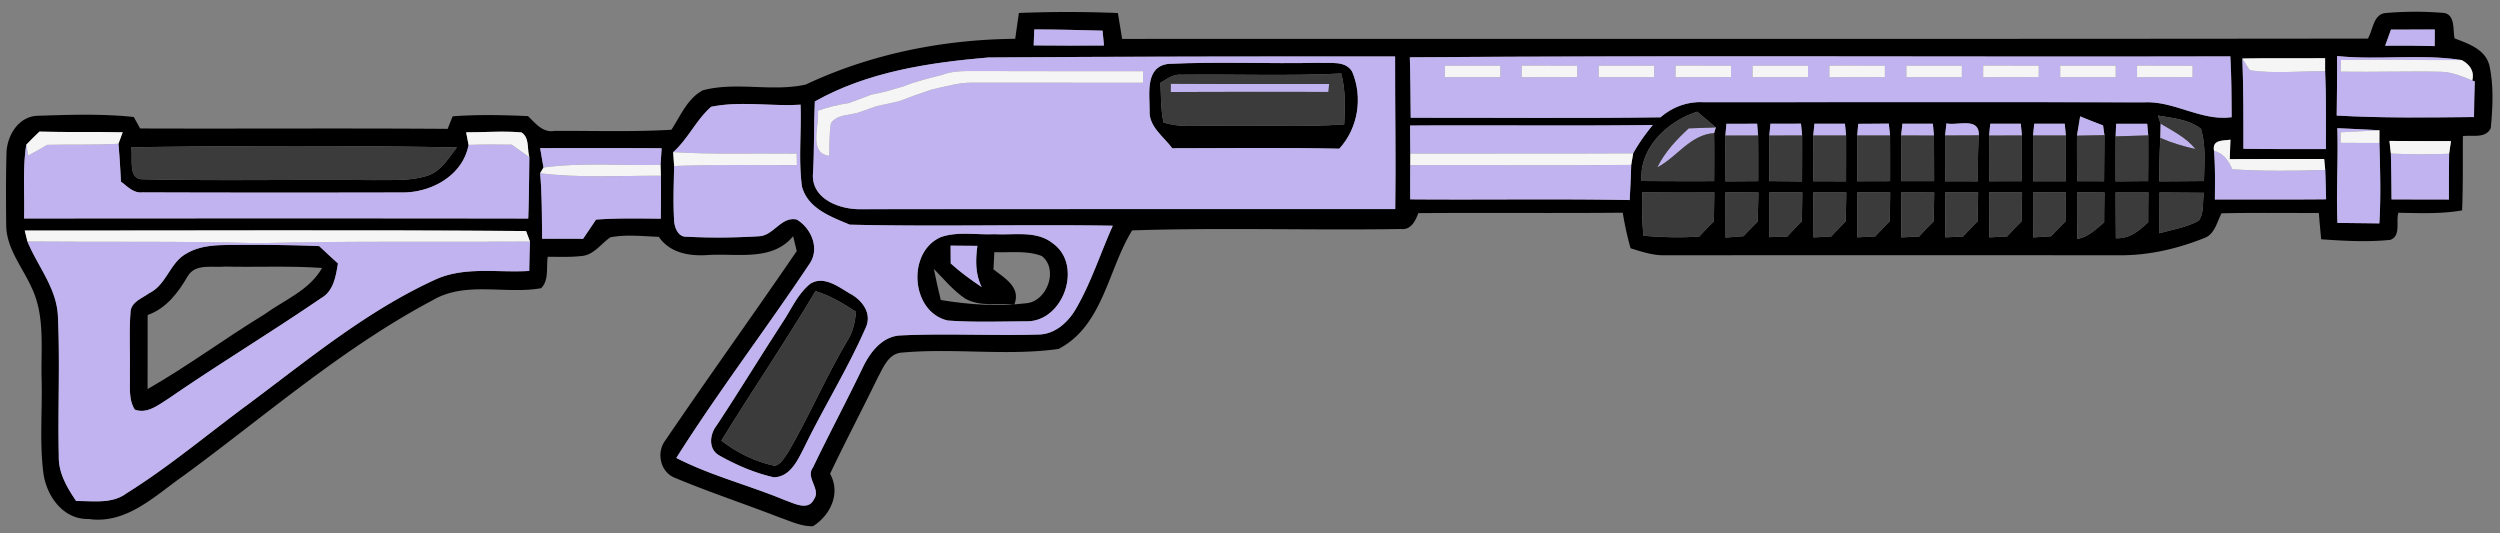 <svg data-v-ea210746="" viewBox="0 0 455 97" xmlns="http://www.w3.org/2000/svg" fill="#7d7e7d" class="ui-icon max-h-full absolute left-1/2 top-1/2 -translate-x-1/2 -translate-y-1/2 z-[201] w-[70%]" style="fill: rgb(192, 179, 239); opacity: 1;"><rect x="0" y="0" width="455" height="97" fill="#808080" stroke="none"/><g fill="#000"><path d="M185.44 2.36c6-.24 12.01-.23 18.01.01.27 1.57.52 3.14.78 4.71 75.57-.01 151.15.03 226.72-.06.94-1.54.96-4.31 3.11-4.64 3.6-.31 7.25-.33 10.86-.01 1.96.48 1.47 3.08 1.82 4.62 2.54.97 5.65 2 6.35 5.02.78 3.69.58 7.57.23 11.31-.95 1.96-3.36 1.2-5.08 1.46-.02 4.5.04 9.01-.14 13.51-3.83.67-7.73.5-11.6.43-.48 1.57.52 4.19-1.45 4.93-4.18.44-8.41.19-12.6-.1-.15-1.6-.3-3.19-.42-4.79-5.9.02-11.81-.07-17.71.06-.84 1.59-1.23 3.81-3.13 4.5-4.82 1.93-9.99 3.14-15.2 3.14-27.65-.02-55.3-.02-82.96 0-2.17.05-4.23-.64-6.27-1.28a59.71 59.71 0 01-1.42-6.47c-12.4.12-24.81-.02-37.21.08-.51 1.42-1.34 3.1-3.15 2.89-16.3.26-32.64-.28-48.93.25-4.4 7.11-5.29 17.38-13.4 21.58-9.41 1.31-19.01-.2-28.46.66-2.48.13-3.4 2.67-4.42 4.52-2.85 5.87-5.9 11.65-8.7 17.54 1.98 3.52.09 7.52-3.1 9.54-2.13.07-4.1-.92-6.07-1.59-6.3-2.45-12.72-4.57-18.95-7.17-2.77-.99-3.58-4.64-1.83-6.9 7.84-11.55 16.01-22.89 23.89-34.42-.17-.68-.5-2.03-.66-2.71-3.75 4.6-10.14 3.12-15.32 3.42-3.41.27-7.06-.28-9.13-3.3-2.93-.1-5.92-.47-8.82.09-1.71 1.17-3 3.22-5.22 3.4-2.05.24-4.12.14-6.17.14-.32 1.87.29 4.24-1.21 5.72-6.53 1.16-13.77-1.36-19.81 2.23-16.33 8.67-30.31 20.93-45.15 31.82-5.23 3.63-10.45 8.98-17.42 7.95-4.64.14-7.73-4.3-8.22-8.5-.7-5.63-.15-11.32-.31-16.98-.15-5.56.67-11.48-1.83-16.66-1.66-3.7-4.56-7.06-4.61-11.29-.05-4.36-.07-8.72.05-13.08.05-3.2 2.15-6.77 5.67-6.87 5.82-.19 11.71-.39 17.5.22.29.52.86 1.57 1.15 2.09 18.66.07 37.32-.07 55.98.07.22-.57.67-1.71.9-2.28 4.56-.35 9.15-.24 13.71-.04 1.36 1.29 2.68 3.08 4.83 2.69 7.09-.04 14.2.21 21.28-.21 1.66-2.54 2.93-5.72 5.75-7.19 6.1-1.59 12.57.33 18.69-1.03 11.88-5.6 25.03-8.21 38.13-8.33.22-1.57.44-3.13.67-4.7m2.8 3c-.03.72-.09 2.17-.11 2.9 4.26.05 8.53.04 12.79.02-.06-.67-.19-2.02-.25-2.7-4.15-.11-8.29-.22-12.43-.22m246.92.03c-.36.98-.72 1.96-1.06 2.93 3-.04 6-.02 9.01.07.01-1.01.01-2.02.02-3.02-2.66.02-5.32.03-7.97.02M148.3 18.47c-.21 4.48-.07 9.02-.36 13.52.01 4.5 5.29 6.24 9.04 6.08 32.31-.04 64.63 0 96.95-.02.14-9.26-.05-18.52-.02-27.77-24.66-.02-49.32.01-73.98.18-10.81.92-22.07 2.61-31.63 8.01m108.29-8.04c.11 3.66.12 7.33.16 11 15.16-.02 30.31.13 45.46-.08 2.17-1.89 4.93-2.91 7.82-2.75 26.68.01 53.35-.06 80.02.03 5.62-.36 10.5 3.47 16.11 2.7-.02-3.69-.03-7.38-.24-11.07-49.78.13-99.56-.2-149.33.17m168.76-.23c0 3.61-.01 7.22-.07 10.83 8.32.47 16.66.36 24.99.27.02-2.16.06-4.32.14-6.48l-.46-.18c.43-1.74-.5-2.92-1.92-3.71-7.49-1.17-15.14.05-22.68-.73M408.3 27.08c5 .08 10.01.03 15.02.05-.01-4.72.08-9.44-.15-14.16v-2.38c-5.03.05-10.04-.04-15.06.06.2 5.47.2 10.95.19 16.43m-278.87-7.64c-2.71 2.37-4.2 5.84-6.91 8.25.04.64.13 1.9.17 2.53-.05 3.23-.2 6.47-.01 9.69 0 1.3.67 3.27 2.26 3.17 4.38.23 8.77.19 13.14-.08 2.72-.06 4.07-3.68 6.94-3.04 2.73 1.65 4.26 5.43 2.21 8.21-7.89 11.83-16.55 23.16-24.14 35.18 6.31 3.23 13.25 4.97 19.79 7.69 1.63.56 4.24 2.01 5.27-.19 1.31-1.81-1.59-3.9-.2-5.75 2.93-6.1 6.12-12.06 9.05-18.16 1.3-2.76 3.52-5.71 6.84-5.89 8.41-.4 16.85.08 25.27-.17 3.09-.09 5.51-2.45 6.9-5.02 2.67-4.69 4.31-9.87 6.52-14.78-15.96-.26-31.93.19-47.89-.19-3.43-1.46-7.62-2.93-8.69-6.96-.65-4.92-.07-9.92-.25-14.88-5.41.34-10.96-.71-16.27.39m169.33 13.5c4.41.04 8.81.04 13.22.03.02-2.91.03-5.83-.01-8.74.08-.26.23-.78.31-1.04-1.13-.96-2.26-1.91-3.39-2.86-5.37 1.73-10.59 6.54-10.13 12.61m79.83-11.76c-.19 1.17-.39 2.34-.58 3.51-.02 2.76 0 5.52.03 8.29 1.62 0 3.26 0 4.9.01.03-2.8.05-5.59.07-8.39-.07-.44-.19-1.33-.25-1.78-1.41-.52-2.79-1.07-4.17-1.64m14.14-.15c.13.37.38 1.11.51 1.48-.02.64-.04 1.93-.06 2.58-.14 2.63-.19 5.28-.19 7.92 2.71-.02 5.42-.03 8.14-.06.05-3.16.38-6.43-.55-9.5-2.24-1.72-5.17-1.96-7.85-2.42m-136.09 1.82c0 1.69.02 3.39.04 5.09-.01.53-.01 1.59-.01 2.12-.02 2.07-.02 4.15-.01 6.22 13.31.11 26.63-.12 39.94.13.12-2.13.22-4.26.28-6.4l.36-2.1c1.01-1.84 2.24-3.54 3.57-5.16-14.73.19-29.45 0-44.17.1m57.57-.32c-.05.53-.14 1.6-.19 2.14-.02 2.78-.01 5.56.03 8.34 1.98-.01 3.96-.03 5.95-.04.01-2.77.01-5.54-.02-8.31-.05-.54-.14-1.61-.18-2.14-1.87.01-3.73.01-5.59.01m8.01-.01l-.2 2.15c-.03 2.76-.03 5.53-.02 8.29l5.97.06c.02-2.79.03-5.58.02-8.37-.05-.53-.16-1.6-.21-2.14-1.86.01-3.71.01-5.56.01m8.01 0c-.05.53-.16 1.6-.22 2.14-.02 2.78-.01 5.56.02 8.33 1.98 0 3.96.01 5.95.01.02-2.78.02-5.56.01-8.34-.05-.54-.16-1.61-.21-2.14h-5.55m7.97.02c-.05.53-.14 1.59-.18 2.12-.02 2.78-.01 5.56.01 8.33 1.99-.01 3.97-.01 5.97-.02 0-2.77.01-5.54-.01-8.31-.06-.54-.17-1.62-.23-2.16-1.86.02-3.71.03-5.56.04m8.04-.02c-.06.53-.17 1.6-.23 2.13-.01 2.78 0 5.55.01 8.32h5.99c0-2.77-.01-5.53-.03-8.3l-.2-2.15h-5.54m8.01-.06l-.24 2.2c-.02 2.78-.01 5.56.02 8.34 1.98-.01 3.96-.01 5.94 0 0-2.79.01-5.59.17-8.37.13-3.39-3.82-1.72-5.89-2.17m7.98.06c-.06.54-.16 1.62-.21 2.15-.02 2.77-.01 5.54.01 8.32 1.98-.01 3.97-.01 5.96-.01.01-2.77.01-5.55 0-8.33-.05-.53-.16-1.6-.21-2.13h-5.55m8 0c-.05.53-.16 1.6-.22 2.14-.01 2.78 0 5.56.02 8.33h5.96c.01-2.78.01-5.55 0-8.33-.05-.53-.16-1.61-.21-2.14h-5.55m14.91.01c-.03.57-.07 1.71-.09 2.29-.02 2.73-.02 5.46-.01 8.19 1.97-.02 3.94-.04 5.92-.05.03-2.77.04-5.55.02-8.32-.05-.52-.14-1.58-.19-2.11h-5.65m40.25.8c.2 5.75-.23 11.49.03 17.24 2.54.03 5.08.05 7.62.09.3-4.88.15-9.76.01-14.64 0-.57.01-1.73.01-2.31-2.56-.15-5.12-.26-7.67-.38m-418.21.62c-.82.78-1.62 1.58-2.4 2.39-.69 4.45-.27 8.95-.4 13.42 30.59-.02 61.17-.04 91.76.01.13-3.72.16-7.45.2-11.18-.44-1.47.08-3.53-1.44-4.49-3.34-.3-6.71 0-10.06-.02l.44 2.29c-1.05 5.62-6.85 8.75-12.21 8.66-15.71.03-31.42.04-47.12-.02-1.64.2-2.76-1.08-3.94-1.96-.11-2.3-.25-4.6-.45-6.89.19-.52.57-1.56.77-2.08-5.05-.12-10.1.02-15.15-.13m395.77 3.48c.24 2.96.18 5.92.16 8.88 6.75-.03 13.49.03 20.24-.04-.04-1.78-.09-3.57-.16-5.35-.04-.5-.14-1.48-.19-1.98-5.73 0-11.46-.02-17.19.02.05-1.18.1-2.36.13-3.54-1.37.23-3.34-.06-2.99 2.01m31.93-1.78c.07.58.2 1.73.26 2.3.07 2.78.11 5.56.12 8.34 3.48.01 6.96.01 10.44.02 0-2.78.01-5.55.04-8.33.08-.58.25-1.73.34-2.3-3.74 0-7.47.01-11.2-.03M23.86 26.8c.42 1.87-.73 5.91 2.2 5.83 13.96.32 27.95.01 41.92.15 3.3-.06 6.71.21 9.9-.83 2.44-.83 3.76-3.22 5.28-5.12-19.76-.36-39.54-.31-59.3-.03m74.45.16c.15.89.45 2.65.61 3.53-.16.26-.47.78-.62 1.04.36 3.96.31 7.95.37 11.92 2.48-.01 4.96-.01 7.45.01.79-1.16 1.58-2.32 2.35-3.49 3.92-.3 7.86-.21 11.79-.17.03-2.61.07-5.21.02-7.82-.02-.49-.04-1.48-.06-1.98l.2-3.02c-7.37-.05-14.74-.04-22.11-.02m200.6 8.03c-.11 2.64-.06 5.29.2 7.92 3.38.27 6.77.39 10.16.13.86-.93 1.75-1.84 2.65-2.74.04-1.76.07-3.52.09-5.28-4.36.03-8.73.03-13.1-.03m15.12.01c0 2.75 0 5.49.02 8.24 1.08-.08 2.17-.17 3.27-.25.85-.9 1.71-1.79 2.58-2.67.05-1.76.1-3.52.14-5.29l-6.01-.03m8.01-.01c-.01 2.72-.01 5.44-.01 8.17 1.09-.04 2.18-.07 3.27-.11.85-.95 1.73-1.87 2.63-2.77.05-1.75.07-3.51.09-5.26l-5.98-.03m7.96.03c.01 2.73.02 5.46.06 8.19 1.07-.05 2.15-.11 3.24-.18.84-.93 1.71-1.84 2.61-2.73.06-1.76.09-3.52.12-5.28H330m8.03-.03c0 2.74 0 5.48.01 8.21l3.26-.18c.86-.93 1.73-1.83 2.62-2.73.05-1.76.08-3.51.1-5.27l-5.99-.03m7.98.02c0 2.73.01 5.47.04 8.2 1.08-.05 2.16-.11 3.25-.17.83-.95 1.69-1.85 2.61-2.72.06-1.76.09-3.52.12-5.29-2.01-.01-4.02-.01-6.02-.02m8.01-.01c0 2.73.01 5.47.03 8.2 1.08-.05 2.16-.11 3.24-.17.86-.93 1.74-1.85 2.64-2.75.04-1.76.07-3.51.09-5.27-2 0-4-.01-6-.01m8-.01c0 2.74 0 5.48.02 8.21 1.08-.05 2.17-.11 3.26-.17.84-.93 1.71-1.84 2.62-2.73.05-1.76.08-3.52.1-5.28l-6-.03m7.99.02c0 2.73.01 5.47.03 8.2l3.26-.21c.86-.9 1.73-1.81 2.62-2.7l.09-5.31c-2.01.01-4.01.01-6 .02m8.02-.02c0 2.83-.01 5.66.04 8.5 1.99-.35 3.42-1.77 4.89-3.04 0-1.81.03-3.62.06-5.42-1.67-.01-3.33-.03-4.99-.04m7.01.04c.01 2.78.02 5.55.05 8.33 2.43.12 4.26-1.34 5.89-2.94-.01-1.8.01-3.59.04-5.39h-5.98m8 0c-.01 2.48-.02 4.95-.02 7.43 2.4-.69 4.95-1.08 7.15-2.3 1.05-1.41.63-3.42.96-5.07l-8.09-.06M4.5 41.96c.12.5.37 1.49.49 1.99 1.85 4.46 5.23 8.37 5.54 13.38.41 8.56-.02 17.13.17 25.69-.08 3.06 1.52 5.73 3.16 8.17 3.08-.05 6.5.58 9.15-1.4 7.85-4.9 14.93-10.9 22.37-16.37C56.17 65.37 66.69 56.66 79 50.99c5.41-2.59 11.55-1.31 17.32-1.68.03-1.78.07-3.56.14-5.34l-.72-1.92c-30.41-.24-60.83-.07-91.24-.09z"></path><path d="M212.73 11.62c9.07-.42 18.18.01 27.26-.19 2.05.17 4.86-.51 6.11 1.62 1.96 4.65 1.09 10.27-2.35 14.01-10.13-.23-20.27-.09-30.4-.08-1.57-2.14-4.33-3.95-4.12-6.91 0-3.08-.84-8.02 3.5-8.45m-1.54 3.46c.13 2.4.06 4.83.56 7.2 2.97 1 6.18.53 9.26.62 7.88-.19 15.77.3 23.64-.26.14-3.09.27-6.24-.55-9.26-9.69.48-19.4.1-29.09.22-1.47-.15-2.64.79-3.82 1.48zm-39.95 28.07c3.11-1.08 6.51-.37 9.75-.53 3.56.22 7.68-.75 10.69 1.72 5.39 3.92 1.95 14-4.62 14.14-4.85.02-9.72.21-14.56-.14-6.75-1.54-7.5-12.47-1.26-15.19m1.77 1.56c0 .81.02 2.43.02 3.24 1.75 1.59 3.67 2.98 5.64 4.3-1.19-2.36-1.13-4.95-.79-7.5-1.62-.01-3.25-.03-4.87-.04m7.96 1.19l-.16 3.12c2.05 1.6 5.03 3.28 3.81 6.37-2.95-.21-6.19.47-8.9-1.01-2.21-1.47-3.91-3.56-5.76-5.44.38 1.89.79 3.78 1.26 5.66 5.16.86 10.45 1.22 15.66.58 3.72-.4 5.81-6.17 2.74-8.58-2.74-1.06-5.78-.6-8.65-.7zM34 46.11c2.4-1.42 5.26-1.51 7.97-1.53 5.37-.03 10.75-.02 16.12.21 1.13 1.06 2.27 2.12 3.42 3.16-.4 2.36-.79 5.04-3.09 6.33-9.16 6.27-18.69 12.01-27.83 18.32-1.79 1.11-3.81 2.79-6.06 1.95-1.22-1.94-.8-4.33-.9-6.5.09-3.73-.16-7.48.12-11.2.06-1.89 2.11-2.54 3.39-3.49 3.18-1.51 3.77-5.64 6.86-7.25m.17 4.15c-1.76 3.01-3.88 5.85-7.3 7.08-.01 4.49-.01 8.98-.01 13.47 7.28-4.16 14.04-9.19 21.21-13.56 3.64-2.65 8.23-4.38 10.55-8.48-5.86-.42-11.74-.12-17.61-.25-2.28.23-5.45-.63-6.84 1.74zm113.31 1.38c2.4-1.49 5.02.48 7.06 1.71 2.3 1.16 4.26 3.64 3.02 6.3-3.3 7.53-7.68 14.53-11.26 21.92-1.16 2.27-2.5 5.24-5.47 5.3-3.47-.78-6.81-2.22-9.9-3.96-2.09-1.17-1.78-3.88-.47-5.52 4.11-6.23 7.99-12.61 12.07-18.87 1.55-2.35 2.7-5.09 4.95-6.88m.93 1.35c-5.47 9.22-11.52 18.07-17.13 27.2 2.85 2.21 6.17 3.85 9.72 4.59 1.18-.26 1.73-1.51 2.4-2.39 3.89-6.65 6.89-13.78 10.83-20.4 1.02-1.57 1.38-3.41 1.58-5.24-2.33-1.5-4.71-2.98-7.4-3.76z"></path></g><path d="M188.24 5.36c4.14 0 8.28.11 12.43.22.06.68.19 2.03.25 2.7-4.26.02-8.53.03-12.79-.02.02-.73.08-2.18.11-2.9zm246.92.03c2.65.01 5.31 0 7.97-.02-.01 1-.01 2.01-.02 3.02-3.01-.09-6.01-.11-9.01-.07.34-.97.7-1.95 1.06-2.93zM148.3 18.47c9.56-5.4 20.82-7.09 31.63-8.01 24.66-.17 49.32-.2 73.98-.18-.03 9.25.16 18.51.02 27.77-32.32.02-64.64-.02-96.95.02-3.75.16-9.03-1.58-9.04-6.08.29-4.5.15-9.04.36-13.52m64.43-6.85c-4.34.43-3.5 5.37-3.5 8.45-.21 2.96 2.55 4.77 4.12 6.91 10.13-.01 20.27-.15 30.4.08 3.44-3.74 4.31-9.36 2.35-14.01-1.25-2.13-4.06-1.45-6.11-1.62-9.08.2-18.19-.23-27.26.19m-41.31 2.02c-2.37.61-4.76 1.16-7.03 2.1-.44.13-1.33.38-1.77.5-1.33.44-2.69.72-4.05.99-1.38.5-2.75 1.01-4.1 1.53-1.92.27-3.8.76-5.62 1.39.37 2.67-1.81 7.68 2.06 8.22.08-1.98-.01-3.98.32-5.94 1.12-1.71 3.59-1.39 5.34-2.06 1.01-.35 2.02-.71 3.03-1.07 1.34-.27 2.67-.55 4-.87.99-.37 1.99-.74 2.99-1.11 1.01-.33 2.02-.67 3.02-1.03 2.43-.53 4.84-1.27 7.36-1.25 10.35.02 20.71.03 31.06.02.01-.53.02-1.58.02-2.1-10.35-.02-20.7.02-31.06-.03-1.88-.01-3.8.03-5.57.71zm85.17-3.21c49.77-.37 99.55-.04 149.33-.17.21 3.69.22 7.38.24 11.07-5.61.77-10.49-3.06-16.11-2.7-26.67-.09-53.34-.02-80.02-.03-2.89-.16-5.65.86-7.82 2.75-15.15.21-30.3.06-45.46.08-.04-3.67-.05-7.34-.16-11m6.37 1.52c0 .53 0 1.57-.01 2.1 3.37.01 6.74.01 10.11 0v-2.1c-3.37-.01-6.73-.01-10.1 0m13.99-.01c0 .53-.01 1.59-.01 2.12 3.37 0 6.74 0 10.11-.02v-2.09c-3.37-.01-6.73-.01-10.1-.01m14.01.01v2.1c3.36.01 6.73.01 10.1 0v-2.1c-3.37-.01-6.74-.01-10.1 0m13.99-.01c0 .53-.01 1.59-.01 2.12 3.37 0 6.74 0 10.11-.02v-2.09c-3.37-.01-6.73-.01-10.1-.01m14.01.01v2.1c3.36.01 6.73.01 10.1 0v-2.1c-3.37-.01-6.74-.01-10.1 0m13.99-.01c0 .53-.01 1.59-.01 2.12 3.37 0 6.74 0 10.11-.02v-2.09c-3.37-.01-6.73-.01-10.1-.01m14.01.01v2.1c3.36.01 6.73.01 10.1 0v-2.1c-3.37-.01-6.74-.01-10.1 0m13.99-.01c0 .53-.01 1.59-.01 2.12 3.37 0 6.74 0 10.11-.02v-2.09c-3.37-.01-6.73-.01-10.1-.01m14.01.01v2.1c3.36.01 6.73.01 10.1 0v-2.1c-3.37-.01-6.74-.01-10.1 0m13.99-.01c0 .53-.01 1.59-.01 2.12 3.37 0 6.74 0 10.11-.02v-2.08c-3.37-.02-6.74-.02-10.1-.02zm36.4-1.74c7.54.78 15.19-.44 22.68.73-7.33.05-14.65-.12-21.97-.01-.01.53-.04 1.59-.06 2.12 6.03.1 12.05-.12 18.08.02 2.07-.01 3.98.84 5.87 1.58l.46.18c-.08 2.16-.12 4.32-.14 6.48-8.33.09-16.67.2-24.99-.27.06-3.61.07-7.22.07-10.83zM408.3 27.08c.01-5.48.01-10.96-.19-16.43.34.53 1.01 1.6 1.35 2.14 4.53.66 9.14.12 13.71.18.23 4.72.14 9.44.15 14.16-5.01-.02-10.02.03-15.02-.05z"></path><path d="M213.09 15.25c9.6.07 19.2.01 28.81.04-.03.36-.09 1.08-.13 1.44-9.56-.01-19.13-.04-28.7.02.01-.38.01-1.13.02-1.5zm-83.66 4.19c5.31-1.1 10.86-.05 16.27-.39.18 4.96-.4 9.96.25 14.88 1.07 4.03 5.26 5.5 8.69 6.96 15.96.38 31.93-.07 47.89.19-2.21 4.91-3.85 10.09-6.52 14.78-1.39 2.57-3.81 4.93-6.9 5.02-8.42.25-16.86-.23-25.27.17-3.32.18-5.54 3.13-6.84 5.89-2.93 6.1-6.12 12.06-9.05 18.16-1.39 1.85 1.51 3.94.2 5.75-1.03 2.2-3.64.75-5.27.19-6.54-2.72-13.48-4.46-19.79-7.69 7.59-12.02 16.25-23.35 24.14-35.18 2.05-2.78.52-6.56-2.21-8.21-2.87-.64-4.22 2.98-6.94 3.04-4.37.27-8.76.31-13.14.08-1.59.1-2.26-1.87-2.26-3.17-.19-3.22-.04-6.46.01-9.69 7.44-.3 14.89-.11 22.34-.18-.01-.52-.02-1.56-.03-2.08-7.49-.1-14.99.19-22.48-.27 2.71-2.41 4.2-5.88 6.91-8.25m41.81 23.71c-6.24 2.72-5.49 13.65 1.26 15.19 4.84.35 9.71.16 14.56.14 6.57-.14 10.01-10.22 4.62-14.14-3.01-2.47-7.13-1.5-10.69-1.72-3.24.16-6.64-.55-9.75.53m-23.76 8.49c-2.25 1.79-3.4 4.53-4.95 6.88-4.08 6.26-7.96 12.64-12.07 18.87-1.31 1.64-1.62 4.35.47 5.52 3.09 1.74 6.43 3.18 9.9 3.96 2.97-.06 4.31-3.03 5.47-5.3 3.58-7.39 7.96-14.39 11.26-21.92 1.24-2.66-.72-5.14-3.02-6.3-2.04-1.23-4.66-3.2-7.06-1.71zm231.11-30.46c1.38.57 2.76 1.12 4.17 1.64.06.45.18 1.34.25 1.78l-5 .09c.19-1.17.39-2.34.58-3.51zm-121.95 1.67c14.72-.1 29.44.09 44.17-.1-1.33 1.62-2.56 3.32-3.57 5.16-13.52.08-27.04 0-40.56.03-.02-1.7-.04-3.4-.04-5.09zm50.71.51c1.64-.05 3.28-.11 4.93-.17-.08.26-.23.78-.31 1.04-4.37.29-6.72 4.34-10.33 6.22 1.34-2.77 3.47-5.02 5.71-7.09zm6.86-.83c1.86 0 3.72 0 5.59-.01.04.53.13 1.6.18 2.14-1.99 0-3.98 0-5.96.01.05-.54.14-1.61.19-2.14zm8.01-.01c1.85 0 3.7 0 5.56-.01.05.54.16 1.61.21 2.14-1.99 0-3.98.01-5.97.02l.2-2.15zm8.01 0h5.55c.05.53.16 1.6.21 2.14h-5.98c.06-.54.17-1.61.22-2.14zm7.97.02a1038 1038 0 005.56-.04c.06.54.17 1.62.23 2.16-1.99-.01-3.99 0-5.97 0 .04-.53.13-1.59.18-2.12zm8.04-.02h5.54l.2 2.15c-1.99-.01-3.98-.01-5.97-.02.06-.53.17-1.6.23-2.13zm8.01-.06c2.07.45 6.02-1.22 5.89 2.17-2.05.02-4.09.02-6.13.03l.24-2.2zm7.98.06h5.55c.05.53.16 1.6.21 2.13-2 0-3.99.01-5.97.02.05-.53.15-1.61.21-2.15zm8 0h5.55c.05.53.16 1.61.21 2.14h-5.98c.06-.54.17-1.61.22-2.14zm14.91.01h5.65c.05.53.14 1.59.19 2.11l-5.93.18c.02-.58.06-1.72.09-2.29zm8.1-.02c2.24 1.34 4.65 2.53 6.33 4.61-2.19-.48-4.34-1.11-6.39-2.03.02-.65.04-1.94.06-2.58zm32.15.82c2.55.12 5.11.23 7.67.38-2.36.13-4.71.26-7.06.37V26c2.35.01 4.7.02 7.05.02.14 4.88.29 9.76-.01 14.64-2.54-.04-5.08-.06-7.62-.09-.26-5.75.17-11.49-.03-17.24zM4.38 39.76c.13-4.47-.29-8.97.4-13.42.08.5.25 1.48.34 1.98 1.18-.62 2.33-1.29 3.48-1.96 4.32-.11 8.64.06 12.96-.2.2 2.29.34 4.59.45 6.89 1.18.88 2.3 2.16 3.94 1.96 15.7.06 31.41.05 47.12.02 5.36.09 11.16-3.04 12.21-8.66 2.62-.09 5.23-.1 7.85-.05 1.06.77 2.13 1.53 3.21 2.27-.04 3.73-.07 7.46-.2 11.18-30.59-.05-61.17-.03-91.76-.01zm93.93-12.8c7.37-.02 14.74-.03 22.11.02l-.2 3.02c-7.09.19-14.25-.49-21.3.49-.16-.88-.46-2.64-.61-3.53zm304.64.47c1.72.47 2.69 1.8 3.32 3.38 5.63.36 11.28.31 16.92.11.07 1.78.12 3.57.16 5.35-6.75.07-13.49.01-20.24.04.02-2.96.08-5.92-.16-8.88zm32.19.52c3.53.16 7.07.18 10.6.03-.03 2.78-.04 5.55-.04 8.33-3.48-.01-6.96-.01-10.44-.02-.01-2.78-.05-5.56-.12-8.34zm-178.47 2.11c13.4-.04 26.8.07 40.21-.05-.06 2.14-.16 4.27-.28 6.4-13.31-.25-26.63-.02-39.94-.13-.01-2.07-.01-4.15.01-6.22zM98.3 31.53c7.29.9 14.65.43 21.98.45.05 2.61.01 5.21-.02 7.82-3.93-.04-7.87-.13-11.79.17-.77 1.17-1.56 2.33-2.35 3.49-2.49-.02-4.97-.02-7.45-.01-.06-3.97-.01-7.96-.37-11.92zM4.99 43.95c14.03.13 28.06-.09 42.08.31 16.46-.43 32.92-.18 49.39-.29-.07 1.78-.11 3.56-.14 5.34-5.77.37-11.91-.91-17.32 1.68-12.31 5.67-22.83 14.38-33.62 22.43-7.44 5.47-14.52 11.47-22.37 16.37-2.65 1.98-6.07 1.35-9.15 1.4-1.64-2.44-3.24-5.11-3.16-8.17-.19-8.56.24-17.13-.17-25.69-.31-5.01-3.69-8.92-5.54-13.38M34 46.11c-3.09 1.61-3.68 5.74-6.86 7.25-1.28.95-3.33 1.6-3.39 3.49-.28 3.72-.03 7.47-.12 11.2.1 2.17-.32 4.56.9 6.5 2.25.84 4.27-.84 6.06-1.95 9.14-6.31 18.67-12.05 27.83-18.32 2.3-1.29 2.69-3.97 3.09-6.33-1.15-1.04-2.29-2.1-3.42-3.16-5.37-.23-10.75-.24-16.12-.21-2.71.02-5.57.11-7.97 1.53z"></path><path d="M173.01 44.71c1.62.01 3.25.03 4.87.04-.34 2.55-.4 5.14.79 7.5-1.97-1.32-3.89-2.71-5.64-4.3 0-.81-.02-2.43-.02-3.24z"></path><path d="M408.11 10.65c5.02-.1 10.03-.01 15.06-.06v2.38c-4.57-.06-9.18.48-13.71-.18-.34-.54-1.01-1.61-1.35-2.14zm17.95.27c7.32-.11 14.64.06 21.97.01 1.42.79 2.35 1.97 1.92 3.71-1.89-.74-3.8-1.59-5.87-1.58-6.03-.14-12.05.08-18.08-.02.02-.53.05-1.59.06-2.12zm-163.1 1.03c3.37-.01 6.73-.01 10.1 0v2.1c-3.37.01-6.74.01-10.11 0 .01-.53.01-1.57.01-2.1zm13.99-.01c3.37 0 6.73 0 10.1.01v2.09c-3.37.02-6.74.02-10.11.02 0-.53.01-1.59.01-2.12zm14.01.01c3.36-.01 6.73-.01 10.1 0v2.1c-3.37.01-6.74.01-10.1 0v-2.1zm13.99-.01c3.37 0 6.73 0 10.1.01v2.09c-3.37.02-6.74.02-10.11.02 0-.53.01-1.59.01-2.12zm14.01.01c3.36-.01 6.73-.01 10.1 0v2.1c-3.37.01-6.74.01-10.1 0v-2.1zm13.99-.01c3.37 0 6.73 0 10.1.01v2.09c-3.37.02-6.74.02-10.11.02 0-.53.01-1.59.01-2.12zm14.01.01c3.36-.01 6.73-.01 10.1 0v2.1c-3.37.01-6.74.01-10.1 0v-2.1zm13.99-.01c3.37 0 6.73 0 10.1.01v2.09c-3.37.02-6.74.02-10.11.02 0-.53.01-1.59.01-2.12zm14.01.01c3.36-.01 6.73-.01 10.1 0v2.1c-3.37.01-6.74.01-10.1 0v-2.1zm13.99-.01c3.36 0 6.73 0 10.1.02v2.08c-3.37.02-6.74.02-10.11.02 0-.53.01-1.59.01-2.12zm-217.53 1.7c1.77-.68 3.69-.72 5.57-.71 10.36.05 20.71.01 31.06.03 0 .52-.01 1.57-.02 2.1-10.35.01-20.71 0-31.06-.02-2.52-.02-4.93.72-7.36 1.25-1 .36-2.01.7-3.02 1.03-1 .37-2 .74-2.99 1.11-1.33.32-2.66.6-4 .87-1.01.36-2.02.72-3.03 1.07-1.75.67-4.22.35-5.34 2.06-.33 1.96-.24 3.96-.32 5.94-3.87-.54-1.69-5.55-2.06-8.22 1.82-.63 3.7-1.12 5.62-1.39 1.35-.52 2.72-1.03 4.1-1.53 1.36-.27 2.72-.55 4.05-.99.44-.12 1.33-.37 1.77-.5 2.27-.94 4.66-1.49 7.03-2.1zM7.18 23.95c5.05.15 10.1.01 15.15.13-.2.52-.58 1.56-.77 2.08-4.32.26-8.64.09-12.96.2-1.15.67-2.3 1.34-3.48 1.96-.09-.5-.26-1.48-.34-1.98.78-.81 1.58-1.61 2.4-2.39zm77.66.13c3.35.02 6.72-.28 10.06.02 1.52.96 1 3.02 1.44 4.49-1.08-.74-2.15-1.5-3.21-2.27-2.62-.05-5.23-.04-7.85.05l-.44-2.29zm341.16 0c2.35-.11 4.7-.24 7.06-.37 0 .58-.01 1.74-.01 2.31-2.35 0-4.7-.01-7.05-.02v-1.92zm-23.05 3.35c-.35-2.07 1.62-1.78 2.99-2.01-.03 1.18-.08 2.36-.13 3.54 5.73-.04 11.46-.02 17.19-.02.05.5.15 1.48.19 1.98-5.64.2-11.29.25-16.92-.11-.63-1.58-1.6-2.91-3.32-3.38zm31.93-1.78c3.73.04 7.46.03 11.2.03-.09.57-.26 1.72-.34 2.3-3.53.15-7.07.13-10.6-.03-.06-.57-.19-1.72-.26-2.3zm-312.36 2.04c7.49.46 14.99.17 22.48.27.01.52.02 1.56.03 2.08-7.45.07-14.9-.12-22.34.18-.04-.63-.13-1.89-.17-2.53zm134.16.25c13.52-.03 27.04.05 40.56-.03l-.36 2.1c-13.41.12-26.81.01-40.21.05 0-.53 0-1.59.01-2.12zM98.92 30.49c7.05-.98 14.21-.3 21.3-.49.02.5.04 1.49.06 1.98-7.33-.02-14.69.45-21.98-.45.15-.26.46-.78.62-1.04zM4.5 41.96c30.41.02 60.83-.15 91.24.09l.72 1.92c-16.47.11-32.93-.14-49.39.29-14.02-.4-28.05-.18-42.08-.31-.12-.5-.37-1.49-.49-1.99z" fill="#f5f5f5"></path><path d="M211.19 15.08c1.18-.69 2.35-1.63 3.82-1.48 9.69-.12 19.4.26 29.09-.22.82 3.02.69 6.17.55 9.26-7.87.56-15.76.07-23.64.26-3.08-.09-6.29.38-9.26-.62-.5-2.37-.43-4.8-.56-7.2m1.9.17c-.01.37-.01 1.12-.02 1.5 9.57-.06 19.14-.03 28.7-.02.04-.36.1-1.08.13-1.44-9.61-.03-19.21.03-28.81-.04zm85.67 17.69c-.46-6.07 4.76-10.88 10.13-12.61 1.13.95 2.26 1.9 3.39 2.86-1.65.06-3.29.12-4.93.17-2.24 2.07-4.37 4.32-5.71 7.09 3.61-1.88 5.96-5.93 10.33-6.22.04 2.91.03 5.83.01 8.74-4.41.01-8.81.01-13.22-.03zm93.97-11.91c2.68.46 5.61.7 7.85 2.42.93 3.07.6 6.34.55 9.5-2.72.03-5.43.04-8.14.06 0-2.64.05-5.29.19-7.92 2.05.92 4.2 1.55 6.39 2.03-1.68-2.08-4.09-3.27-6.33-4.61-.13-.37-.38-1.11-.51-1.48zm-78.71 3.64c1.98-.01 3.97-.01 5.96-.01.03 2.77.03 5.54.02 8.31-1.99.01-3.97.03-5.95.04-.04-2.78-.05-5.56-.03-8.34zm8 0c1.99-.01 3.98-.02 5.97-.02.01 2.79 0 5.58-.02 8.37l-5.97-.06c-.01-2.76-.01-5.53.02-8.29zm7.99-.01h5.98c.01 2.78.01 5.56-.01 8.34-1.99 0-3.97-.01-5.95-.01-.03-2.77-.04-5.55-.02-8.33zm8.01 0c1.98 0 3.98-.01 5.97 0 .02 2.77.01 5.54.01 8.31-2 .01-3.98.01-5.97.02-.02-2.77-.03-5.55-.01-8.33zm7.99-.01c1.99.01 3.98.01 5.97.02.02 2.77.03 5.53.03 8.3h-5.99c-.01-2.77-.02-5.54-.01-8.32zm8 .01c2.04-.01 4.08-.01 6.13-.03-.16 2.78-.17 5.58-.17 8.37-1.98-.01-3.96-.01-5.94 0-.03-2.78-.04-5.56-.02-8.34zm8.01.01c1.98-.01 3.97-.02 5.97-.02.01 2.78.01 5.56 0 8.33-1.99 0-3.98 0-5.96.01-.02-2.78-.03-5.55-.01-8.32zm7.99-.01h5.98c.01 2.78.01 5.55 0 8.33h-5.96c-.02-2.77-.03-5.55-.02-8.33zm8 .03l5-.09c-.02 2.8-.04 5.59-.07 8.39-1.64-.01-3.28-.01-4.9-.01-.03-2.77-.05-5.53-.03-8.29zm7.04.13l5.93-.18c.02 2.77.01 5.55-.02 8.32-1.98.01-3.95.03-5.92.05-.01-2.73-.01-5.46.01-8.19zM23.86 26.8c19.76-.28 39.54-.33 59.3.03-1.52 1.9-2.84 4.29-5.28 5.12-3.19 1.04-6.6.77-9.9.83-13.97-.14-27.96.17-41.92-.15-2.93.08-1.78-3.96-2.2-5.83zm275.05 8.19c4.37.06 8.74.06 13.1.03-.02 1.76-.05 3.52-.09 5.28-.9.9-1.79 1.81-2.65 2.74-3.39.26-6.78.14-10.16-.13-.26-2.63-.31-5.28-.2-7.92zm15.12.01l6.01.03c-.04 1.77-.09 3.53-.14 5.29-.87.88-1.73 1.77-2.58 2.67-1.1.08-2.19.17-3.27.25-.02-2.75-.02-5.49-.02-8.24zm8.01-.01l5.98.03c-.02 1.75-.04 3.51-.09 5.26-.9.9-1.78 1.82-2.63 2.77-1.09.04-2.18.07-3.27.11 0-2.73 0-5.45.01-8.17zm7.96.03h6.03c-.03 1.76-.06 3.52-.12 5.28-.9.89-1.77 1.8-2.61 2.73-1.09.07-2.17.13-3.24.18-.04-2.73-.05-5.46-.06-8.19zm8.03-.03l5.99.03c-.02 1.76-.05 3.51-.1 5.27-.89.9-1.76 1.8-2.62 2.73l-3.26.18c-.01-2.73-.01-5.47-.01-8.21zm7.98.02c2 .01 4.01.01 6.02.02-.03 1.77-.06 3.53-.12 5.29-.92.87-1.78 1.77-2.61 2.72-1.09.06-2.17.12-3.25.17-.03-2.73-.04-5.47-.04-8.2zm8.01-.01c2 0 4 .01 6 .01-.02 1.76-.05 3.51-.09 5.27-.9.9-1.78 1.82-2.64 2.75-1.08.06-2.16.12-3.24.17-.02-2.73-.03-5.47-.03-8.2zm8-.01l6 .03c-.02 1.76-.05 3.52-.1 5.28-.91.89-1.78 1.8-2.62 2.73-1.09.06-2.18.12-3.26.17-.02-2.73-.02-5.47-.02-8.21zm7.99.02c1.99-.01 3.99-.01 6-.02l-.09 5.31c-.89.89-1.76 1.8-2.62 2.7l-3.26.21c-.02-2.73-.03-5.47-.03-8.2zm8.02-.02c1.66.01 3.32.03 4.99.04-.03 1.8-.06 3.61-.06 5.42-1.47 1.27-2.9 2.69-4.89 3.04-.05-2.84-.04-5.67-.04-8.5zm7.01.04h5.98c-.03 1.8-.05 3.59-.04 5.39-1.63 1.6-3.46 3.06-5.89 2.94-.03-2.78-.04-5.55-.05-8.33zm8 0l8.09.06c-.33 1.65.09 3.66-.96 5.07-2.2 1.22-4.75 1.61-7.15 2.3 0-2.48.01-4.95.02-7.43zM148.41 52.99c2.69.78 5.07 2.26 7.4 3.76-.2 1.83-.56 3.67-1.58 5.24-3.94 6.62-6.94 13.75-10.83 20.4-.67.88-1.22 2.13-2.4 2.39-3.55-.74-6.87-2.38-9.72-4.59 5.61-9.13 11.66-17.98 17.13-27.2z" fill="#3b3b3b"></path></svg>